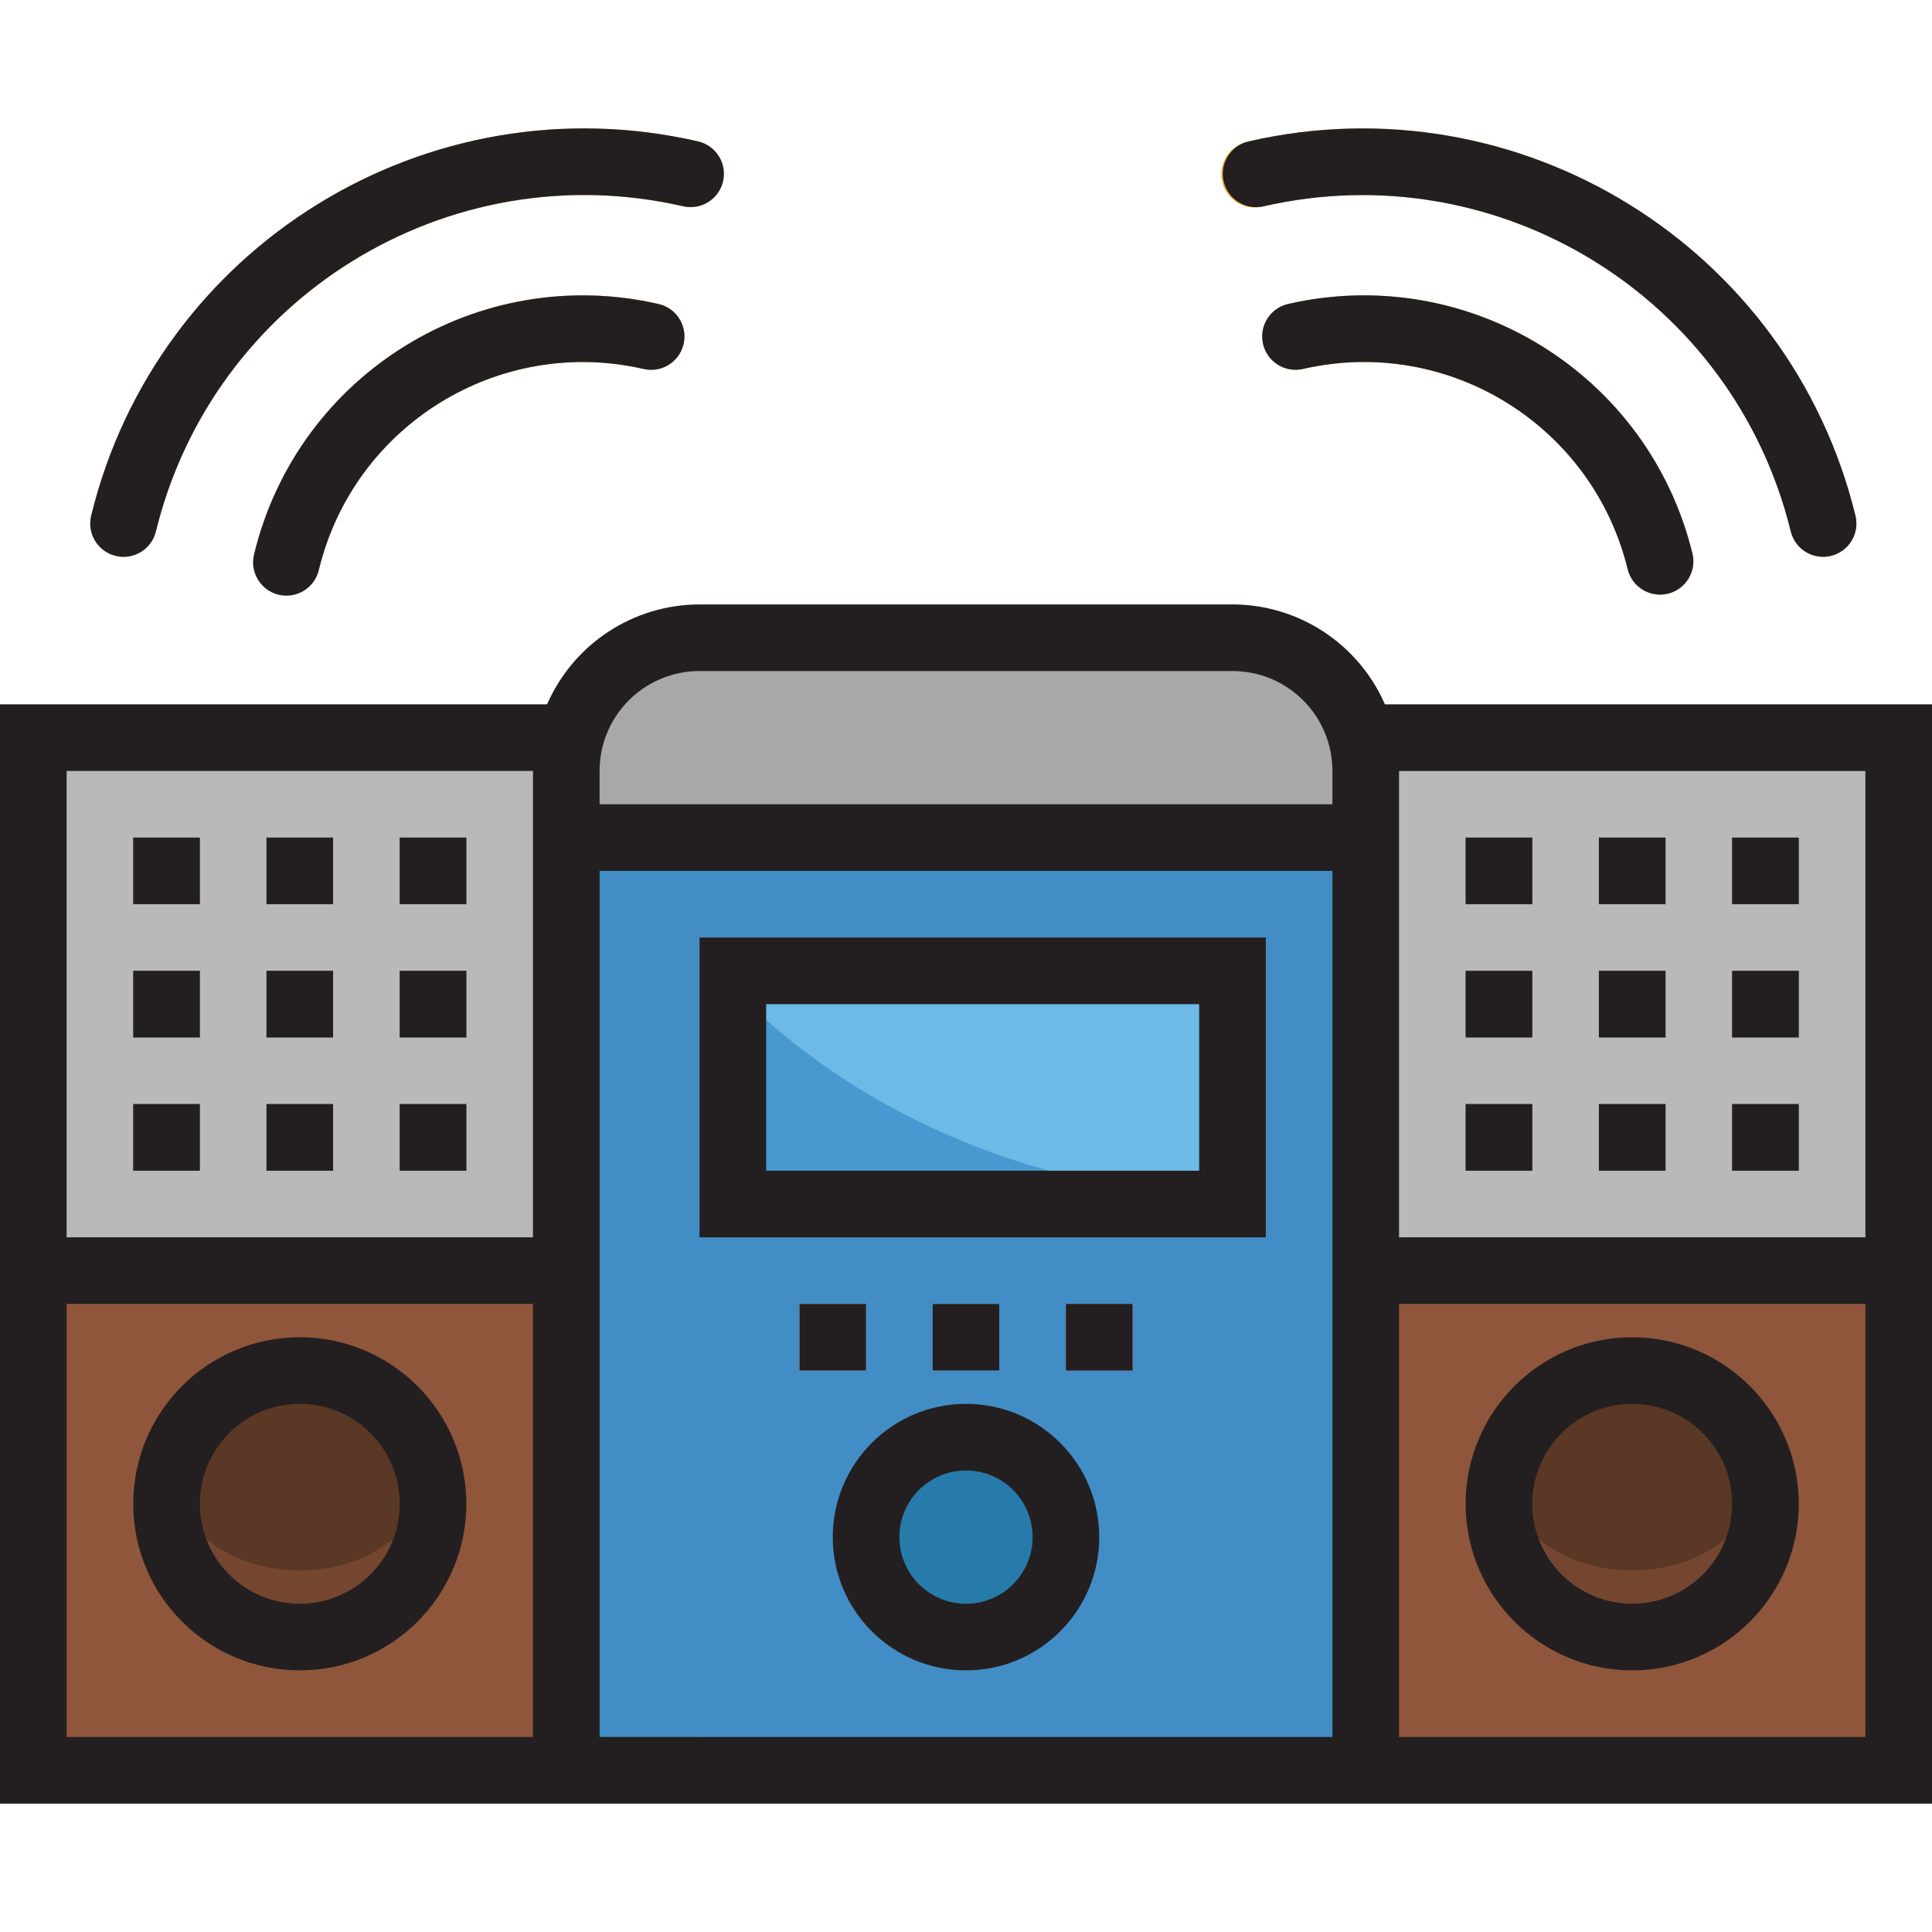 <?xml version="1.0" encoding="iso-8859-1"?>
<!-- Generator: Adobe Illustrator 19.0.0, SVG Export Plug-In . SVG Version: 6.00 Build 0)  -->
<svg version="1.1" id="Capa_1" xmlns="http://www.w3.org/2000/svg" xmlns:xlink="http://www.w3.org/1999/xlink" x="0px" y="0px"
	 viewBox="0 0 464 464" style="enable-background:new 0 0 464 464;" xml:space="preserve">
<g>
	<path style="fill:#B9B9B9;" d="M136,425.161H8v-248h128h16v128h-16V425.161z"/>
	<path style="fill:#B9B9B9;" d="M456,425.161H328v-120h-16v-128h16h128V425.161z"/>
</g>
<g>
	<path style="fill:#8F563B;" d="M8,305.161h136v120H8V305.161z"/>
	<path style="fill:#8F563B;" d="M320,305.161h136v120H320V305.161z"/>
</g>
<g>
	<path style="fill:#787D82;" d="M32,201.161h16v16H32V201.161z"/>
	<path style="fill:#787D82;" d="M32,233.161h16v16H32V233.161z"/>
	<path style="fill:#787D82;" d="M32,265.161h16v16H32V265.161z"/>
	<path style="fill:#787D82;" d="M64,201.161h16v16H64V201.161z"/>
	<path style="fill:#787D82;" d="M64,233.161h16v16H64V233.161z"/>
	<path style="fill:#787D82;" d="M64,265.161h16v16H64V265.161z"/>
	<path style="fill:#787D82;" d="M96,201.161h16v16H96V201.161z"/>
	<path style="fill:#787D82;" d="M96,233.161h16v16H96V233.161z"/>
	<path style="fill:#787D82;" d="M96,265.161h16v16H96V265.161z"/>
	<path style="fill:#787D82;" d="M352,201.161h16v16h-16V201.161z"/>
	<path style="fill:#787D82;" d="M352,233.161h16v16h-16V233.161z"/>
	<path style="fill:#787D82;" d="M352,265.161h16v16h-16V265.161z"/>
	<path style="fill:#787D82;" d="M384,201.161h16v16h-16V201.161z"/>
	<path style="fill:#787D82;" d="M384,233.161h16v16h-16V233.161z"/>
	<path style="fill:#787D82;" d="M384,265.161h16v16h-16V265.161z"/>
	<path style="fill:#787D82;" d="M416,201.161h16v16h-16V201.161z"/>
	<path style="fill:#787D82;" d="M416,233.161h16v16h-16V233.161z"/>
	<path style="fill:#787D82;" d="M416,265.161h16v16h-16V265.161z"/>
</g>
<g>
	<path style="fill:#F3AF3E;" d="M29.68,133.729c-4.418,0.004-8.004-3.574-8.008-7.992c-0.001-0.636,0.075-1.27,0.224-1.888
		c15.837-64.777,80.769-104.819,145.76-89.888c4.306,0.996,6.988,5.294,5.992,9.6s-5.294,6.988-9.6,5.992l0,0
		c-56.44-12.934-112.813,21.827-126.6,78.064C36.577,131.202,33.369,133.726,29.68,133.729L29.68,133.729z"/>
	<path style="fill:#F3AF3E;" d="M68.848,142.809c-4.418,0-8-3.582-8-8c0-0.633,0.075-1.264,0.224-1.88
		c10.534-43.172,53.801-69.869,97.112-59.92c4.308,0.996,6.992,5.296,5.996,9.604c-0.996,4.308-5.296,6.992-9.604,5.996l0,0
		c-34.761-7.98-69.487,13.436-77.96,48.08C75.749,140.277,72.539,142.805,68.848,142.809L68.848,142.809z"/>
	<path style="fill:#F3AF3E;" d="M437.84,133.729c-3.686-0.006-6.89-2.53-7.76-6.112c-13.777-56.247-70.153-91.02-126.6-78.088
		c-4.252,1.2-8.672-1.274-9.872-5.526s1.274-8.672,5.526-9.872c0.241-0.068,0.484-0.125,0.73-0.17
		c64.981-14.903,129.888,25.131,145.736,89.888c1.039,4.292-1.597,8.614-5.888,9.656
		C439.099,133.652,438.471,133.728,437.84,133.729L437.84,133.729z"/>
	<path style="fill:#F3AF3E;" d="M398.68,142.809c-3.691-0.004-6.901-2.532-7.768-6.12c-8.477-34.645-43.205-56.061-77.968-48.08
		c-4.308,0.996-8.608-1.688-9.604-5.996c-0.996-4.308,1.688-8.608,5.996-9.604c43.314-9.945,86.583,16.749,97.128,59.92
		c1.038,4.295-1.601,8.618-5.896,9.656C399.95,142.734,399.316,142.81,398.68,142.809L398.68,142.809z"/>
</g>
<circle style="fill:#744630;" cx="72" cy="361.161" r="32"/>
<ellipse style="fill:#5B3726;" cx="72" cy="353.161" rx="30.872" ry="24"/>
<circle style="fill:#744630;" cx="392" cy="361.161" r="32"/>
<path style="fill:#428DC5;" d="M168,153.161h128c17.673,0,32,14.327,32,32v240l0,0H136l0,0v-240
	C136,167.488,150.327,153.161,168,153.161z"/>
<circle style="fill:#277BAA;" cx="232" cy="369.161" r="24"/>
<path style="fill:#A8A8A8;" d="M168,153.161h128c17.673,0,32,14.327,32,32v16l0,0H136l0,0v-16
	C136,167.488,150.327,153.161,168,153.161z"/>
<path style="fill:#6CBAE5;" d="M176,233.161h120v56H176V233.161z"/>
<path style="fill:#F7BA61;" d="M192,313.161h16v16h-16V313.161z"/>
<path style="fill:#8DC79D;" d="M224,313.161h16v16h-16V313.161z"/>
<path style="fill:#EA6B65;" d="M256,313.161h16v16h-16V313.161z"/>
<path style="fill:#4799CF;" d="M176,237.289v51.872h120v-0.64C232.752,284.425,195.096,256.969,176,237.289L176,237.289z"/>
<ellipse style="fill:#5B3726;" cx="392" cy="353.161" rx="30.872" ry="24"/>
<g>
	<path style="fill:#231F20;" d="M0,297.161v136h464v-264H332.608c-6.354-14.56-20.722-23.979-36.608-24H168
		c-15.886,0.021-30.254,9.44-36.608,24H0V297.161z M336,209.161v-24h112v112H336V209.161z M336,313.161h112v104H336V313.161z
		 M144,185.161c0-13.255,10.745-24,24-24h128c13.255,0,24,10.745,24,24v8H144V185.161z M144,297.161v-88h176v208H144V297.161z
		 M16,185.161h112v112H16V185.161z M16,313.161h112v104H16V313.161z"/>
	<path style="fill:#231F20;" d="M72,321.161c-22.091,0-40,17.909-40,40s17.909,40,40,40s40-17.909,40-40
		C111.974,339.081,94.08,321.187,72,321.161z M72,385.161c-13.255,0-24-10.745-24-24s10.745-24,24-24s24,10.745,24,24
		S85.255,385.161,72,385.161z"/>
	<path style="fill:#231F20;" d="M232,337.161c-17.673,0-32,14.327-32,32s14.327,32,32,32s32-14.327,32-32
		S249.673,337.161,232,337.161z M232,385.161c-8.837,0-16-7.163-16-16s7.163-16,16-16c8.837,0,16,7.163,16,16
		S240.837,385.161,232,385.161z"/>
	<path style="fill:#231F20;" d="M392,321.161c-22.091,0-40,17.909-40,40s17.909,40,40,40s40-17.909,40-40
		C431.974,339.081,414.08,321.187,392,321.161z M392,385.161c-13.255,0-24-10.745-24-24s10.745-24,24-24s24,10.745,24,24
		S405.255,385.161,392,385.161z"/>
	<path style="fill:#231F20;" d="M168,297.161h136v-72H168V297.161z M184,241.161h104v40H184V241.161z"/>
	<path style="fill:#231F20;" d="M192,313.161h16v16h-16V313.161z"/>
	<path style="fill:#231F20;" d="M224,313.161h16v16h-16V313.161z"/>
	<path style="fill:#231F20;" d="M256,313.161h16v16h-16V313.161z"/>
	<path style="fill:#231F20;" d="M32,201.161h16v16H32V201.161z"/>
	<path style="fill:#231F20;" d="M32,233.161h16v16H32V233.161z"/>
	<path style="fill:#231F20;" d="M32,265.161h16v16H32V265.161z"/>
	<path style="fill:#231F20;" d="M64,201.161h16v16H64V201.161z"/>
	<path style="fill:#231F20;" d="M64,233.161h16v16H64V233.161z"/>
	<path style="fill:#231F20;" d="M64,265.161h16v16H64V265.161z"/>
	<path style="fill:#231F20;" d="M96,201.161h16v16H96V201.161z"/>
	<path style="fill:#231F20;" d="M96,233.161h16v16H96V233.161z"/>
	<path style="fill:#231F20;" d="M96,265.161h16v16H96V265.161z"/>
	<path style="fill:#231F20;" d="M352,201.161h16v16h-16V201.161z"/>
	<path style="fill:#231F20;" d="M352,233.161h16v16h-16V233.161z"/>
	<path style="fill:#231F20;" d="M352,265.161h16v16h-16V265.161z"/>
	<path style="fill:#231F20;" d="M384,201.161h16v16h-16V201.161z"/>
	<path style="fill:#231F20;" d="M384,233.161h16v16h-16V233.161z"/>
	<path style="fill:#231F20;" d="M384,265.161h16v16h-16V265.161z"/>
	<path style="fill:#231F20;" d="M416,201.161h16v16h-16V201.161z"/>
	<path style="fill:#231F20;" d="M416,233.161h16v16h-16V233.161z"/>
	<path style="fill:#231F20;" d="M416,265.161h16v16h-16V265.161z"/>
	<path style="fill:#231F20;" d="M173.648,43.561c0.997-4.304-1.684-8.602-5.988-9.599c-0.001,0-0.003-0.001-0.004-0.001
		C102.665,19.03,37.733,59.072,21.896,123.849c-1.041,4.295,1.597,8.619,5.892,9.66c4.295,1.04,8.619-1.597,9.66-5.892
		c13.777-56.247,70.153-91.02,126.6-78.088C168.346,50.528,172.642,47.858,173.648,43.561L173.648,43.561z"/>
	<path style="fill:#231F20;" d="M164.176,82.617c0.997-4.304-1.684-8.602-5.988-9.599c-0.001,0-0.003-0.001-0.004-0.001
		c-43.311-9.949-86.578,16.748-97.112,59.92c-1.172,4.26,1.332,8.663,5.592,9.835c4.26,1.172,8.663-1.332,9.835-5.592
		c0.044-0.16,0.083-0.321,0.117-0.483c8.473-34.644,43.199-56.06,77.96-48.08c4.305,0.996,8.602-1.686,9.598-5.99
		C164.174,82.623,164.175,82.62,164.176,82.617z"/>
	<path style="fill:#231F20;" d="M437.84,133.729c0.639,0.001,1.275-0.075,1.896-0.224c4.291-1.042,6.927-5.364,5.888-9.656
		c-15.848-64.768-80.771-104.806-145.76-89.888c-4.306,0.999-6.987,5.298-5.988,9.604s5.298,6.987,9.604,5.988
		c56.44-12.934,112.813,21.827,126.6,78.064C430.95,131.199,434.154,133.723,437.84,133.729L437.84,133.729z"/>
	<path style="fill:#231F20;" d="M390.912,136.689c1.038,4.295,5.361,6.934,9.656,5.896c4.295-1.038,6.934-5.361,5.896-9.656
		c-10.545-43.171-53.814-69.865-97.128-59.92c-4.308,0.996-6.992,5.296-5.996,9.604c0.996,4.308,5.296,6.992,9.604,5.996
		C347.707,80.628,382.435,102.044,390.912,136.689L390.912,136.689z"/>
</g>
<g>
</g>
<g>
</g>
<g>
</g>
<g>
</g>
<g>
</g>
<g>
</g>
<g>
</g>
<g>
</g>
<g>
</g>
<g>
</g>
<g>
</g>
<g>
</g>
<g>
</g>
<g>
</g>
<g>
</g>
</svg>
